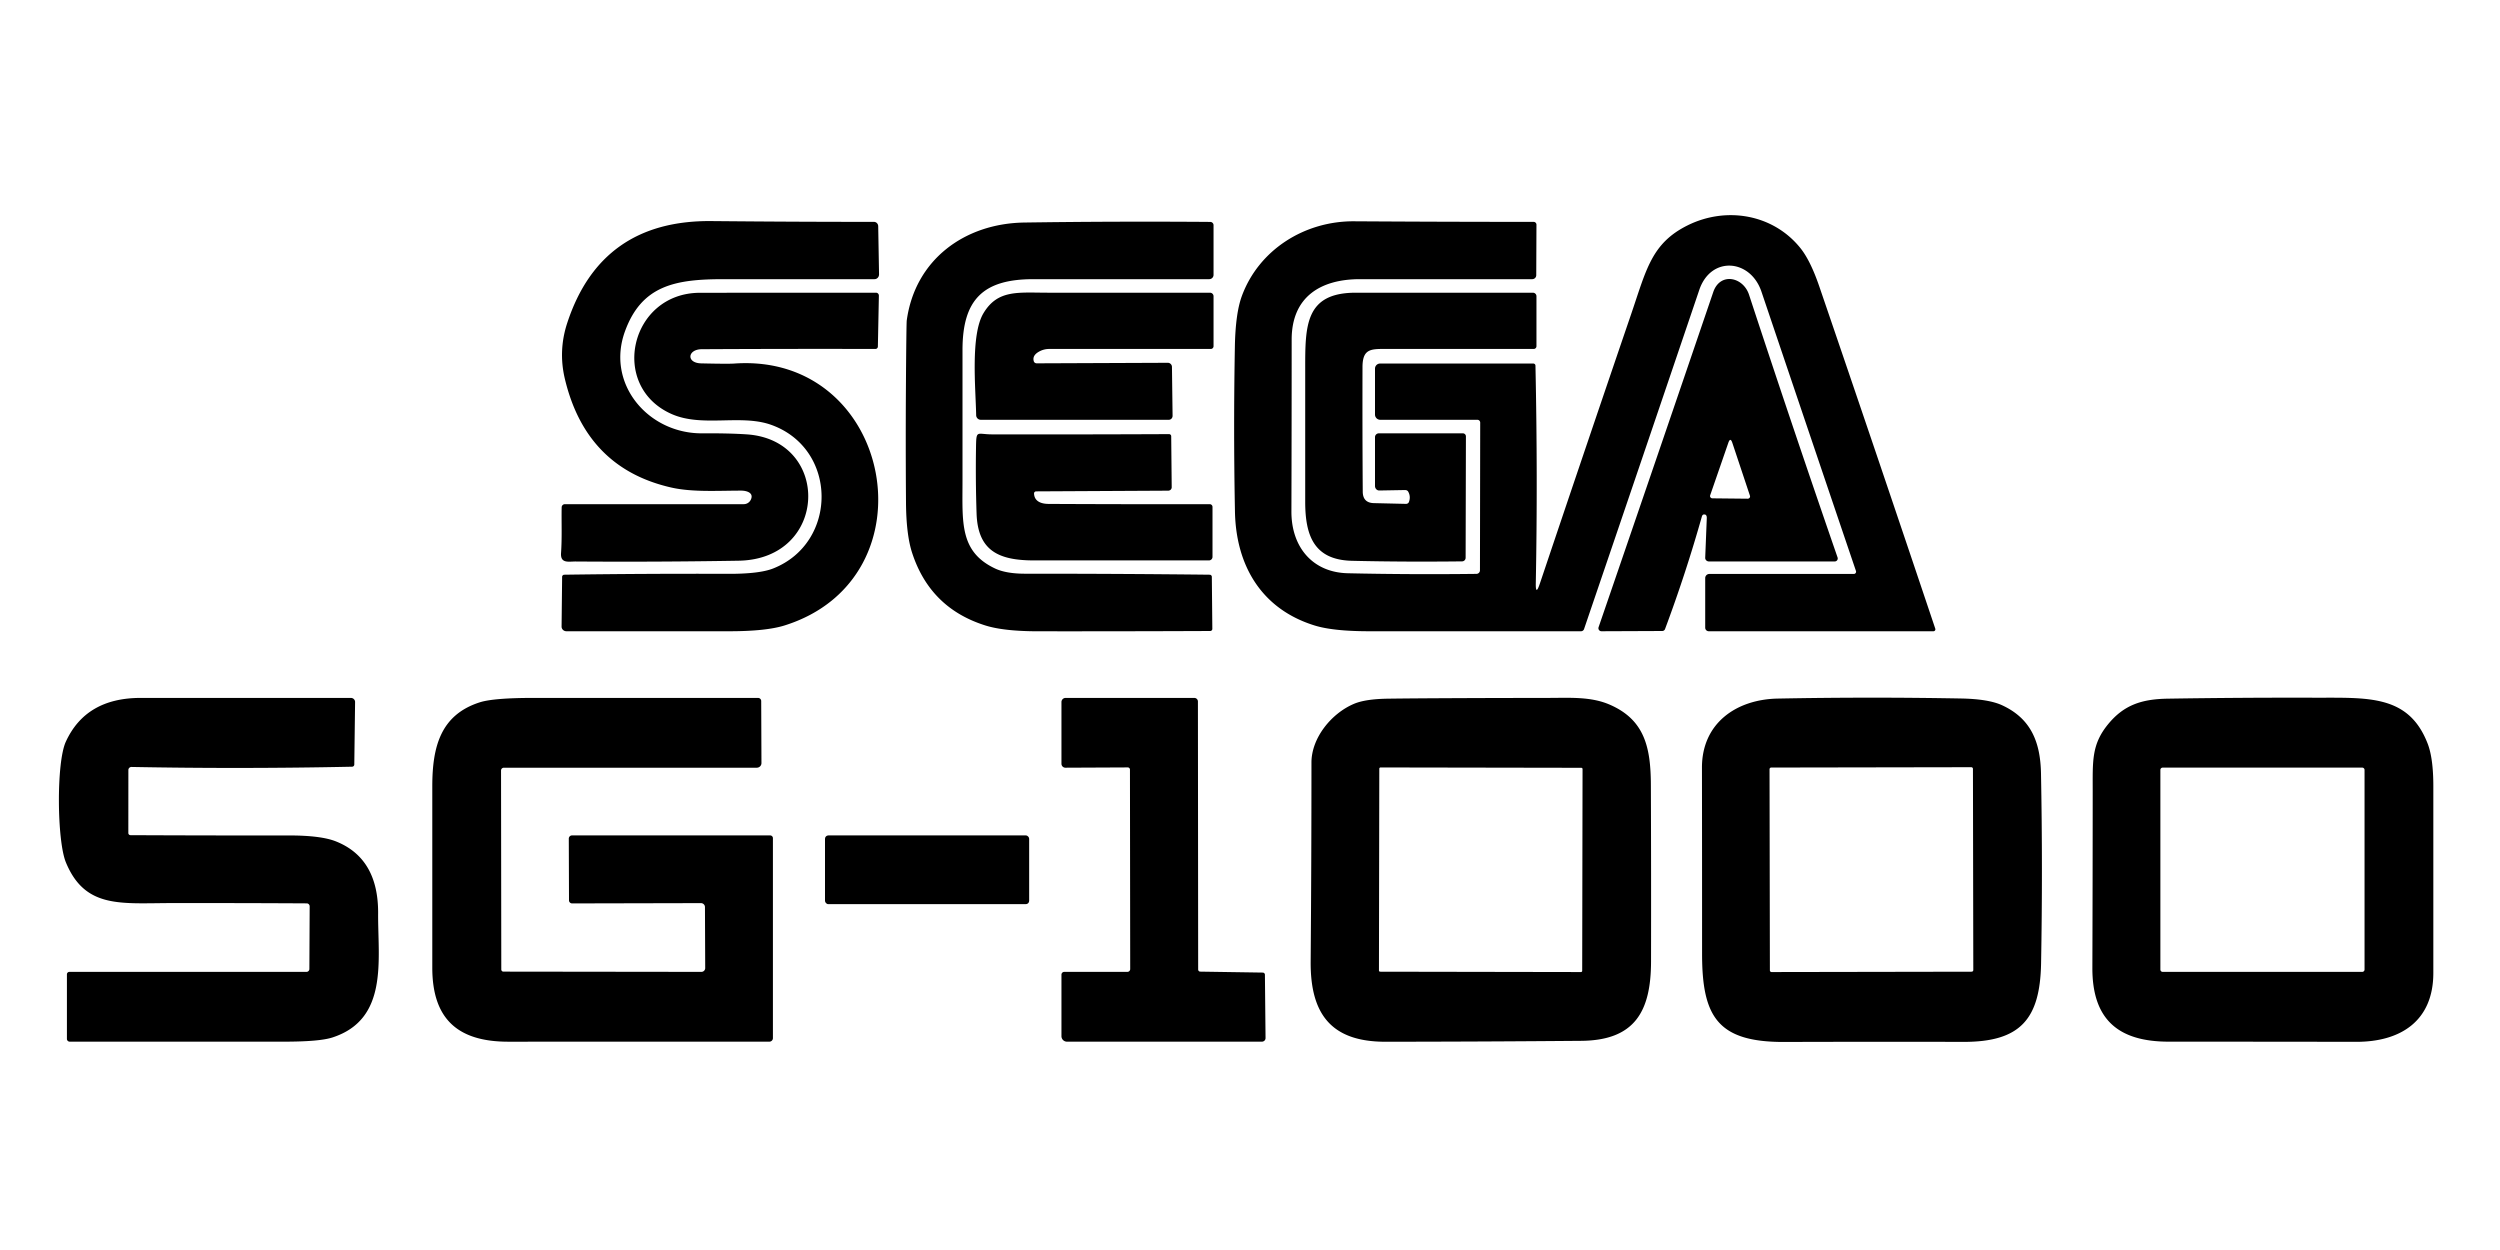 <?xml version="1.0" encoding="UTF-8" standalone="no"?>
<!DOCTYPE svg PUBLIC "-//W3C//DTD SVG 1.1//EN" "http://www.w3.org/Graphics/SVG/1.1/DTD/svg11.dtd">
<svg xmlns="http://www.w3.org/2000/svg" version="1.1" viewBox="0 0 600 300">
<path fill="#000000" d="
  M 368.59 139.91
  Q 368.53 143.14 369.56 140.08
  Q 380.45 107.67 391.50 75.32
  C 395.14 64.67 396.36 58.39 405.04 54.08
  C 414.27 49.51 425.48 51.38 432.04 59.47
  Q 434.48 62.47 436.63 68.75
  Q 450.57 109.49 464.47 150.89
  A 0.47 0.46 80.9 0 1 464.03 151.50
  L 410.10 151.50
  A 0.85 0.85 -0.0 0 1 409.25 150.65
  L 409.25 138.74
  A 0.99 0.99 0.0 0 1 410.24 137.75
  L 444.92 137.75
  A 0.54 0.54 80.4 0 0 445.43 137.03
  Q 433.88 102.98 422.75 70.00
  C 420.10 62.13 410.61 61.37 407.83 69.57
  Q 394.11 110.08 380.17 150.98
  A 0.77 0.76 -80.3 0 1 379.45 151.50
  Q 353.87 151.50 328.64 151.50
  Q 319.98 151.50 315.52 150.12
  C 302.81 146.19 296.64 135.81 296.39 122.79
  Q 296.01 102.97 296.37 83.15
  Q 296.52 75.20 298.04 71.06
  C 302.13 59.94 313.10 53.03 325.00 53.11
  Q 346.50 53.25 368.07 53.25
  A 0.68 0.67 0.0 0 1 368.75 53.92
  L 368.70 66.06
  A 0.96 0.95 0.3 0 1 367.74 67.00
  Q 346.86 67.00 326.38 67.00
  C 317.08 67.00 310.00 71.13 310.00 81.50
  Q 310.00 102.13 309.94 122.75
  C 309.91 131.26 314.99 137.39 323.48 137.58
  Q 338.36 137.92 354.34 137.73
  A 0.85 0.85 0.2 0 0 355.19 136.88
  L 355.25 101.42
  A 0.67 0.67 -0.2 0 0 354.58 100.75
  L 331.26 100.75
  A 1.26 1.26 -89.6 0 1 330.00 99.49
  L 330.00 88.47
  A 1.22 1.22 0.7 0 1 331.22 87.25
  L 367.99 87.25
  A 0.52 0.51 -0.6 0 1 368.51 87.75
  Q 369.07 114.46 368.59 139.91
  Z"
/>
<path fill="#000000" d="
  M 180.17 119.98
  C 181.03 118.27 179.20 117.75 177.87 117.75
  C 172.32 117.75 166.20 118.16 161.12 117.01
  Q 140.68 112.38 135.57 90.94
  Q 133.95 84.14 136.15 77.47
  Q 144.25 52.81 170.75 53.06
  Q 190.50 53.25 209.76 53.25
  A 1.06 1.01 89.4 0 1 210.77 54.29
  L 210.97 65.84
  A 1.14 1.08 89.5 0 1 209.89 67.00
  Q 191.66 67.00 173.71 67.00
  C 162.18 67.00 154.04 68.42 150.00 79.50
  C 145.38 92.15 155.59 104.08 168.50 104.00
  Q 174.98 103.96 179.25 104.25
  C 199.51 105.63 198.88 134.20 177.28 134.57
  Q 157.75 134.90 138.22 134.76
  C 136.50 134.74 134.47 135.33 134.65 132.72
  C 134.91 129.03 134.73 125.31 134.80 121.75
  A 0.77 0.77 -89.2 0 1 135.57 121.00
  L 178.51 121.00
  A 1.87 1.86 -76.4 0 0 180.17 119.98
  Z"
/>
<path fill="#000000" d="
  M 246.02 137.69
  Q 268.17 137.68 290.32 137.93
  A 0.53 0.51 0.6 0 1 290.84 138.44
  L 290.96 150.93
  A 0.51 0.51 0.0 0 1 290.45 151.44
  Q 269.78 151.53 249.10 151.51
  Q 240.95 151.50 236.55 150.13
  Q 223.22 145.97 218.90 132.65
  Q 217.50 128.34 217.44 120.68
  Q 217.33 106.15 217.43 91.62
  Q 217.53 77.53 217.62 76.91
  C 219.62 62.32 231.51 53.63 245.80 53.41
  Q 267.65 53.09 290.47 53.26
  A 0.79 0.78 0.4 0 1 291.25 54.04
  L 291.25 65.97
  A 1.03 1.03 -89.8 0 1 290.22 67.00
  Q 268.62 67.00 248.00 67.00
  C 235.90 67.00 231.00 71.93 231.00 84.01
  Q 231.00 99.78 231.00 115.55
  C 231.00 125.33 230.26 132.41 238.82 136.44
  Q 241.47 137.69 246.02 137.69
  Z"
/>
<path fill="#000000" d="
  M 408.46 123.92
  Q 404.60 137.62 399.61 150.97
  A 0.73 0.71 9.7 0 1 398.93 151.44
  L 384.35 151.50
  A 0.73 0.73 -80.6 0 1 383.66 150.53
  Q 397.39 110.57 411.18 70.10
  C 412.82 65.27 418.36 66.44 419.77 70.74
  Q 430.14 102.33 441.02 133.80
  A 0.72 0.72 -9.5 0 1 440.34 134.75
  L 410.15 134.75
  A 0.90 0.85 0.9 0 1 409.25 133.87
  L 409.63 124.32
  A 0.88 0.51 -82.7 0 0 409.29 123.52
  Q 409.11 123.45 408.91 123.47
  A 0.64 0.49 -82.3 0 0 408.46 123.92
  Z
  M 414.80 106.27
  L 410.44 118.87
  A 0.56 0.55 9.7 0 0 410.97 119.60
  L 419.45 119.69
  A 0.56 0.54 -8.6 0 0 419.99 118.98
  L 415.76 106.28
  Q 415.29 104.87 414.80 106.27
  Z"
/>
<path fill="#000000" d="
  M 176.25 87.25
  C 214.36 84.58 224.55 138.74 188.29 150.11
  Q 183.85 151.50 175.05 151.50
  Q 156.06 151.50 135.94 151.50
  A 1.16 1.11 0.2 0 1 134.78 150.38
  L 134.91 138.43
  A 0.54 0.51 -0.0 0 1 135.44 137.93
  Q 155.08 137.65 174.72 137.72
  Q 182.26 137.75 185.59 136.42
  C 201.14 130.25 201.11 107.68 185.08 101.96
  C 177.77 99.35 168.50 102.63 161.15 99.35
  C 146.10 92.65 151.25 70.28 168.00 70.27
  Q 188.88 70.25 210.25 70.25
  A 0.70 0.68 -89.6 0 1 210.93 70.96
  L 210.69 83.17
  A 0.59 0.58 -89.5 0 1 210.11 83.75
  Q 189.10 83.70 168.43 83.81
  C 164.98 83.83 164.65 87.13 168.29 87.21
  Q 174.73 87.36 176.25 87.25
  Z"
/>
<path fill="#000000" d="
  M 248.82 87.20
  L 280.28 87.07
  A 1.00 0.99 89.4 0 1 281.27 88.05
  L 281.42 99.79
  A 0.95 0.91 89.7 0 1 280.51 100.75
  L 235.39 100.75
  A 1.11 1.11 89.7 0 1 234.28 99.65
  C 234.16 93.22 232.89 80.38 236.04 75.16
  C 239.48 69.44 244.37 70.25 251.65 70.25
  Q 270.76 70.25 290.40 70.25
  A 0.85 0.85 -0.0 0 1 291.25 71.10
  L 291.25 83.09
  A 0.66 0.66 -0.2 0 1 290.59 83.75
  L 251.79 83.75
  A 4.94 4.92 -60.3 0 0 249.26 84.45
  Q 247.69 85.38 248.12 86.73
  A 0.75 0.67 -7.9 0 0 248.82 87.20
  Z"
/>
<path fill="#000000" d="
  M 324.44 134.59
  C 315.41 134.37 313.25 128.62 313.25 120.43
  Q 313.25 104.45 313.25 88.47
  C 313.25 78.18 313.22 70.25 325.38 70.25
  Q 346.36 70.25 367.90 70.25
  A 0.85 0.85 -0.0 0 1 368.75 71.10
  L 368.75 83.09
  A 0.66 0.66 -0.2 0 1 368.09 83.75
  Q 350.54 83.75 333.31 83.75
  C 329.23 83.75 327.01 83.45 327.00 88.10
  Q 326.96 103.48 327.06 117.99
  Q 327.08 120.69 329.74 120.75
  L 337.44 120.93
  A 0.75 0.69 9.9 0 0 338.14 120.48
  Q 338.63 119.17 337.96 117.98
  A 0.91 0.70 -11.5 0 0 337.20 117.61
  L 331.03 117.72
  A 1.08 1.01 89.5 0 1 330.00 116.64
  L 330.00 104.92
  A 0.92 0.92 0.6 0 1 330.92 104.00
  L 351.09 104.00
  A 0.73 0.73 0.6 0 1 351.82 104.73
  L 351.75 133.87
  A 0.86 0.86 -0.3 0 1 350.90 134.73
  Q 336.84 134.89 324.44 134.59
  Z"
/>
<path fill="#000000" d="
  M 251.72 120.94
  Q 270.87 121.04 290.33 121.00
  A 0.67 0.66 -0.0 0 1 291.00 121.66
  L 291.00 133.65
  A 0.85 0.85 -0.0 0 1 290.15 134.50
  Q 268.90 134.50 248.19 134.50
  C 239.71 134.50 234.69 132.22 234.38 123.28
  Q 234.12 115.43 234.24 107.57
  C 234.31 103.00 234.35 104.25 238.11 104.25
  Q 259.34 104.29 280.57 104.19
  A 0.52 0.50 -0.0 0 1 281.09 104.69
  L 281.21 116.94
  A 0.84 0.81 -0.3 0 1 280.37 117.76
  L 248.69 117.93
  A 0.52 0.49 -0.5 0 0 248.17 118.43
  C 248.24 120.38 249.95 120.94 251.72 120.94
  Z"
/>
<path fill="#000000" d="
  M 31.32 200.44
  Q 50.29 200.53 69.26 200.51
  Q 76.97 200.50 80.56 201.91
  Q 90.84 205.96 90.75 219.25
  C 90.68 230.37 93.29 244.63 79.76 249.00
  Q 76.67 250.00 68.14 250.00
  Q 42.45 250.00 16.74 250.00
  A 0.68 0.66 -0.0 0 1 16.06 249.34
  L 16.06 233.84
  A 0.60 0.59 0.0 0 1 16.66 233.25
  L 73.56 233.25
  A 0.70 0.69 90.0 0 0 74.25 232.55
  L 74.32 217.53
  A 0.72 0.70 90.0 0 0 73.62 216.81
  Q 57.53 216.72 41.22 216.74
  C 29.04 216.75 20.41 218.13 15.81 206.96
  C 13.68 201.81 13.49 183.06 15.79 178.03
  Q 20.60 167.50 33.75 167.50
  Q 58.87 167.50 84.21 167.50
  A 1.01 0.97 0.6 0 1 85.22 168.49
  L 85.03 183.50
  A 0.54 0.52 -0.0 0 1 84.50 184.01
  Q 57.91 184.57 31.58 184.07
  A 0.75 0.73 0.8 0 0 30.81 184.80
  L 30.80 199.93
  A 0.52 0.51 0.0 0 0 31.32 200.44
  Z"
/>
<path fill="#000000" d="
  M 120.81 233.19
  L 168.34 233.25
  A 0.91 0.91 0.0 0 0 169.25 232.34
  L 169.19 217.70
  A 0.96 0.95 0.0 0 0 168.23 216.75
  L 137.31 216.82
  A 0.75 0.73 -0.0 0 1 136.56 216.09
  L 136.51 201.27
  A 0.77 0.77 0.0 0 1 137.28 200.50
  L 184.84 200.50
  A 0.66 0.66 0.0 0 1 185.50 201.16
  L 185.50 249.15
  A 0.85 0.85 0.0 0 1 184.65 250.00
  Q 153.00 250.00 122.00 250.01
  C 109.89 250.01 103.75 244.58 103.75 232.25
  Q 103.75 210.50 103.75 188.74
  C 103.75 179.25 105.72 171.58 115.14 168.56
  Q 118.46 167.50 127.96 167.50
  Q 154.58 167.50 181.93 167.50
  A 0.76 0.75 0.0 0 1 182.69 168.25
  L 182.75 183.13
  A 1.12 1.11 -0.3 0 1 181.63 184.25
  L 120.92 184.25
  A 0.67 0.67 0.0 0 0 120.25 184.92
  L 120.31 232.68
  A 0.51 0.50 90.0 0 0 120.81 233.19
  Z"
/>
<path fill="#000000" d="
  M 288.06 233.19
  L 303.06 233.42
  A 0.53 0.51 0.6 0 1 303.58 233.93
  L 303.73 249.14
  A 0.87 0.85 -0.3 0 1 302.86 250.00
  L 256.07 250.00
  A 1.32 1.32 0.0 0 1 254.75 248.68
  L 254.75 233.92
  A 0.67 0.67 0.0 0 1 255.42 233.25
  L 270.57 233.25
  A 0.68 0.68 0.0 0 0 271.25 232.57
  L 271.19 184.70
  A 0.53 0.52 -0.5 0 0 270.65 184.18
  L 255.69 184.25
  A 0.95 0.94 -90.0 0 1 254.75 183.30
  L 254.75 168.49
  A 0.99 0.99 0.0 0 1 255.74 167.50
  L 286.64 167.50
  A 0.86 0.86 0.0 0 1 287.50 168.36
  L 287.56 232.69
  A 0.51 0.50 0.6 0 0 288.06 233.19
  Z"
/>
<path fill="#000000" d="
  M 314.75 183.00
  C 314.75 177.12 319.51 171.21 324.98 168.91
  Q 327.73 167.75 333.20 167.68
  Q 344.82 167.53 371.50 167.50
  C 376.86 167.49 381.84 167.15 386.39 169.14
  C 394.71 172.78 396.18 179.36 396.21 188.42
  Q 396.29 209.58 396.25 230.75
  C 396.23 242.74 392.36 249.69 379.50 249.80
  Q 356.00 250.00 332.50 250.02
  C 319.44 250.03 314.46 243.31 314.56 230.75
  Q 314.75 206.87 314.75 183.00
  Z
  M 379.812 184.573
  A 0.30 0.30 0.0 0 0 379.513 184.272
  L 331.333 184.188
  A 0.30 0.30 0.0 0 0 331.032 184.488
  L 330.948 232.907
  A 0.30 0.30 0.0 0 0 331.247 233.208
  L 379.427 233.292
  A 0.30 0.30 0.0 0 0 379.728 232.993
  L 379.812 184.573
  Z"
/>
<path fill="#000000" d="
  M 408.47 184.25
  C 408.45 173.56 416.72 167.86 426.62 167.66
  Q 448.68 167.23 470.74 167.64
  Q 477.27 167.77 480.50 169.26
  C 487.37 172.43 489.70 178.01 489.84 185.64
  Q 490.27 208.42 489.86 231.19
  C 489.62 244.51 484.96 250.08 471.25 250.05
  Q 449.75 250.00 428.25 250.07
  C 412.20 250.13 408.50 243.97 408.50 228.92
  Q 408.50 206.58 408.47 184.25
  Z
  M 473.508 184.527
  A 0.40 0.40 0.0 0 0 473.107 184.128
  L 425.087 184.212
  A 0.40 0.40 0.0 0 0 424.688 184.613
  L 424.772 232.893
  A 0.40 0.40 0.0 0 0 425.173 233.292
  L 473.193 233.208
  A 0.40 0.40 0.0 0 0 473.592 232.807
  L 473.508 184.527
  Z"
/>
<path fill="#000000" d="
  M 505.88 173.89
  C 509.68 169.22 513.94 167.78 520.27 167.68
  Q 537.87 167.40 555.47 167.45
  C 568.24 167.49 578.08 166.63 582.65 178.50
  Q 584.00 182.03 584.00 188.70
  Q 584.00 211.10 584.00 233.50
  C 584.00 245.04 576.15 250.05 565.50 250.04
  Q 543.00 250.00 520.50 250.00
  C 508.42 250.00 502.12 244.72 502.17 232.25
  Q 502.24 211.07 502.25 189.88
  C 502.25 182.66 501.96 178.73 505.88 173.89
  Z
  M 567.49 184.78
  A 0.55 0.55 0.0 0 0 566.94 184.23
  L 519.04 184.23
  A 0.55 0.55 0.0 0 0 518.49 184.78
  L 518.49 232.70
  A 0.55 0.55 0.0 0 0 519.04 233.25
  L 566.94 233.25
  A 0.55 0.55 0.0 0 0 567.49 232.70
  L 567.49 184.78
  Z"
/>
<rect fill="#000000" x="198.00" y="200.50" width="49.00" height="16.50" rx="0.80"/>
</svg>
